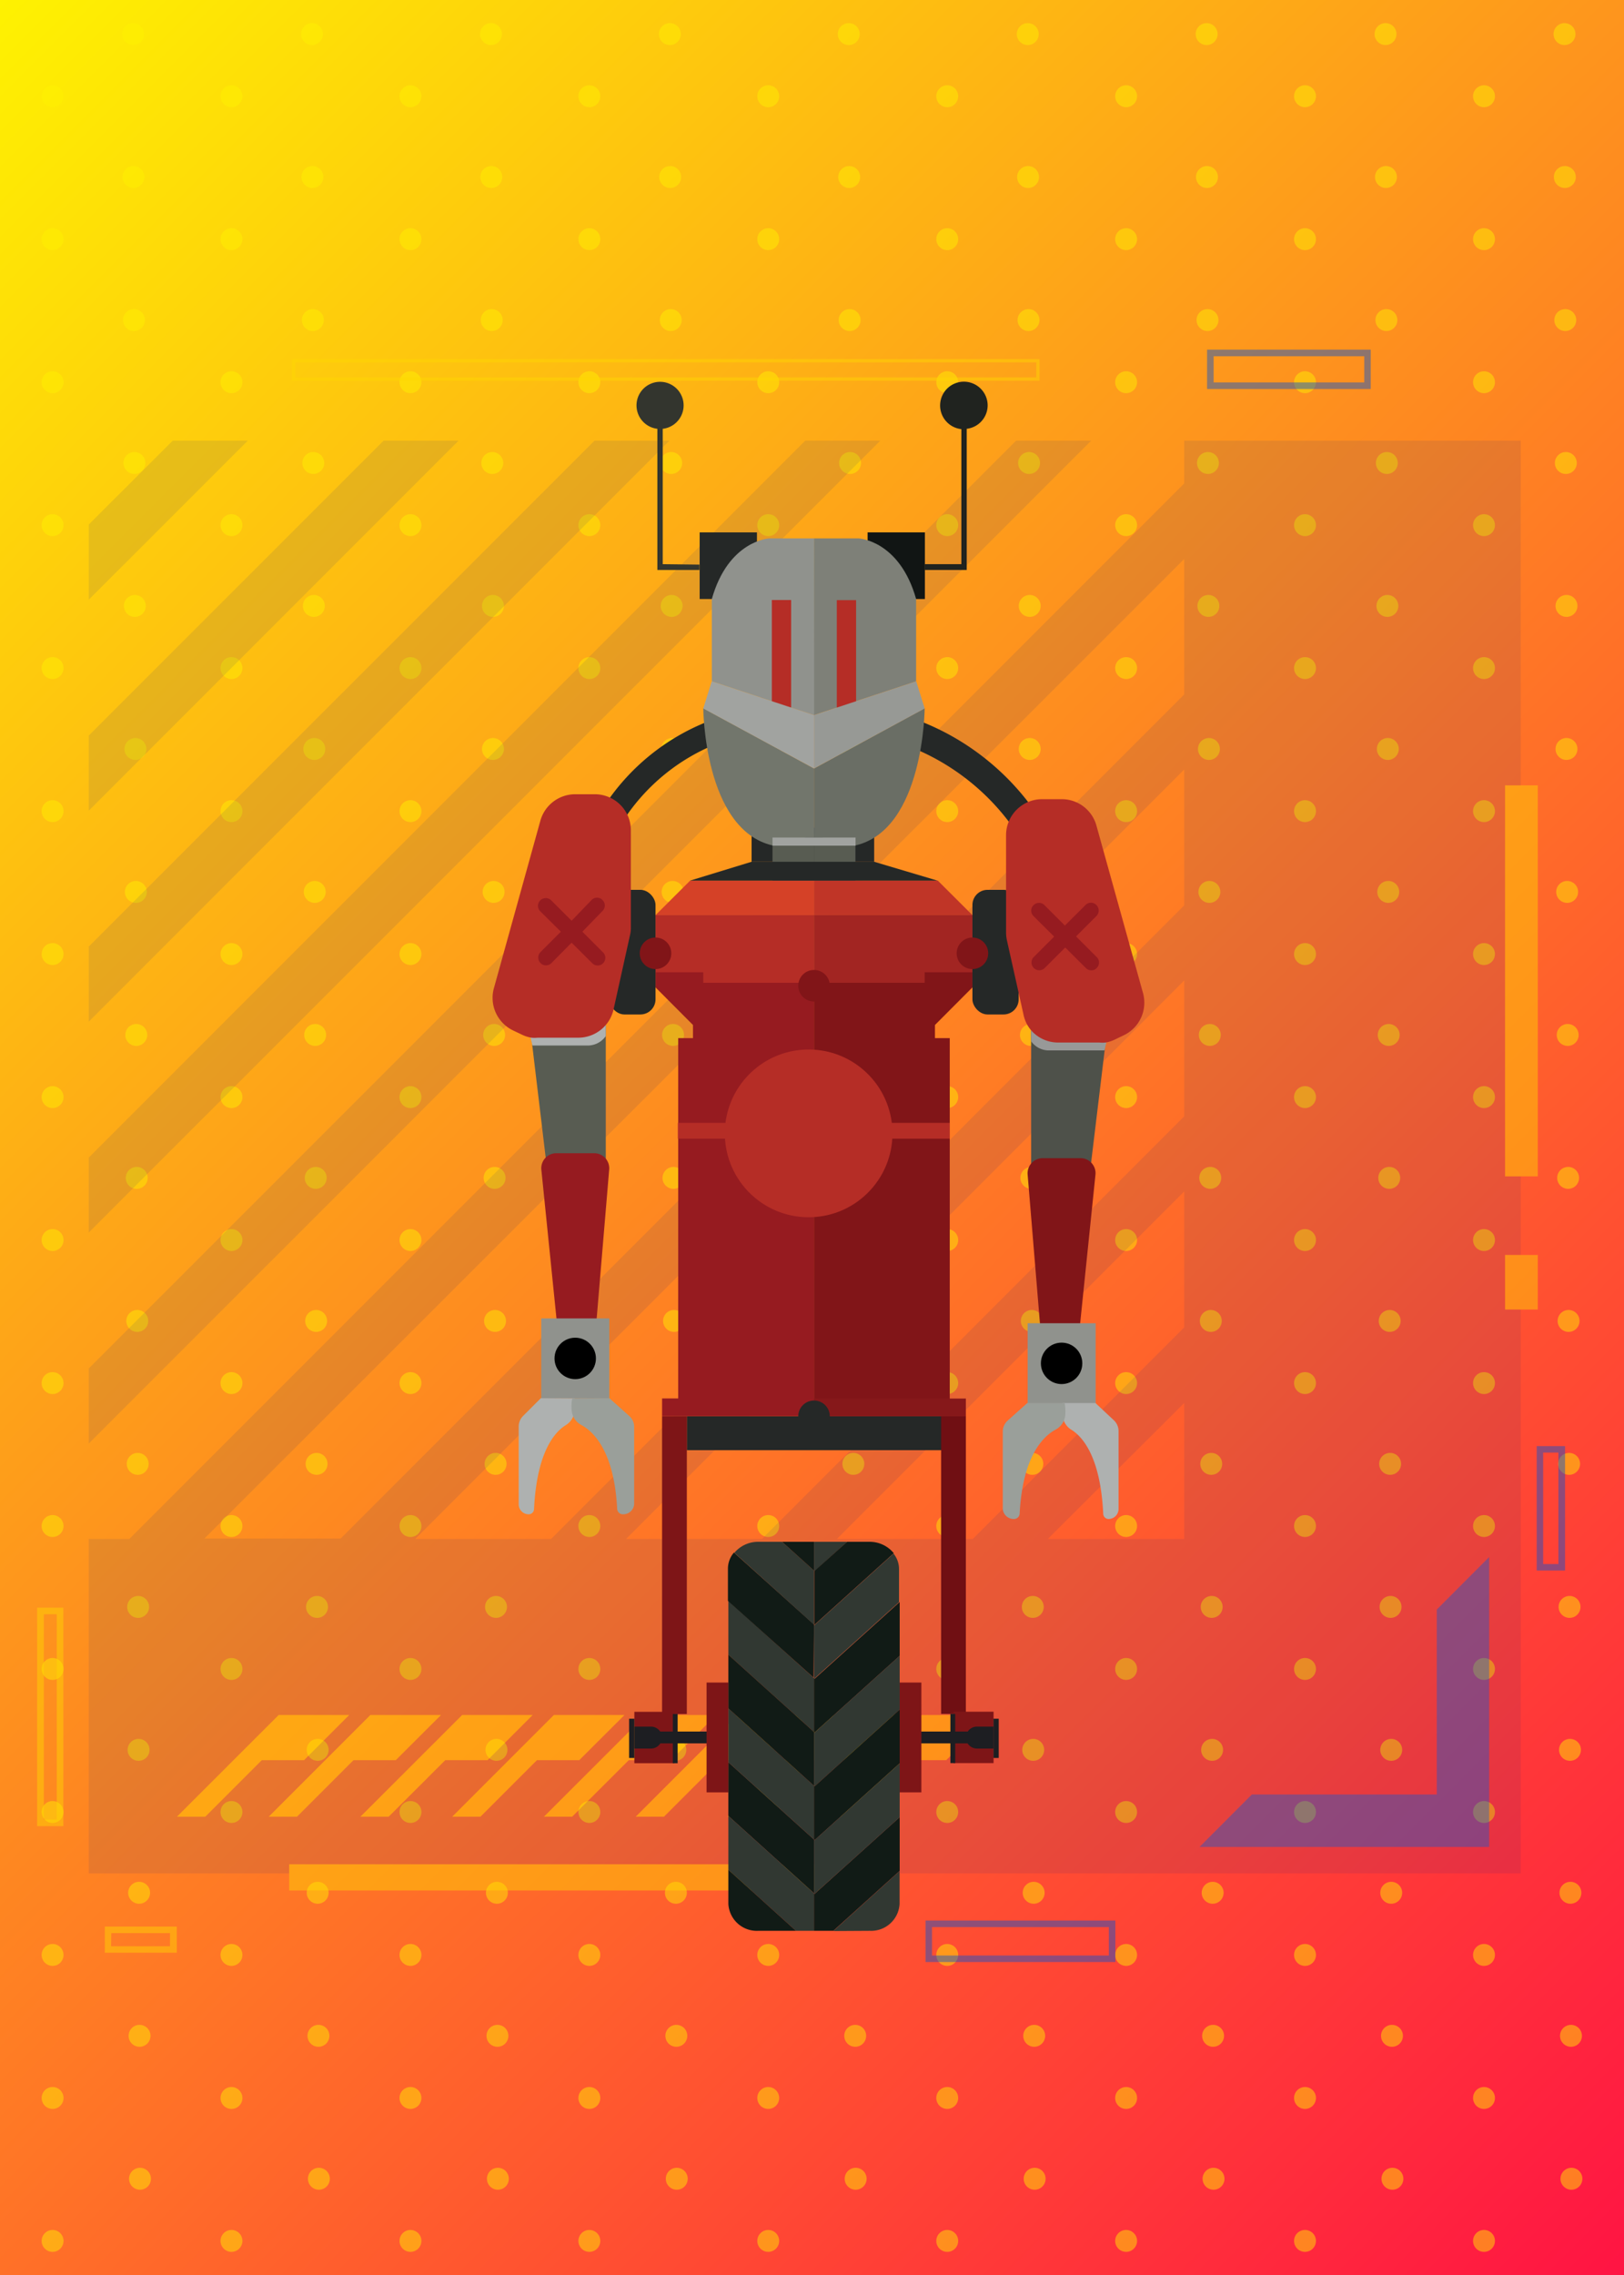 <svg xmlns="http://www.w3.org/2000/svg" xmlns:xlink="http://www.w3.org/1999/xlink" viewBox="0 0 148.25 207.55"><defs><clipPath id="clip-path"><rect width="148.25" height="207.55" style="fill:none"/></clipPath><linearGradient id="Degradado_sin_nombre_5" x1="-14.83" y1="14.83" x2="163.07" y2="192.72" gradientUnits="userSpaceOnUse"><stop offset="0" stop-color="#fef201"/><stop offset="1" stop-color="#ff1443"/></linearGradient></defs><title>Asset 170</title><g style="isolation:isolate"><g id="Layer_2" data-name="Layer 2"><g id="Layer_3" data-name="Layer 3"><g style="clip-path:url(#clip-path)"><rect width="148.25" height="207.55" style="fill:url(#Degradado_sin_nombre_5)"/><g style="opacity:0.46;mix-blend-mode:soft-light"><circle cx="4.8" cy="8.78" r="1" style="fill:#fef201"/><circle cx="4.8" cy="21.82" r="1" style="fill:#fef201"/><circle cx="4.8" cy="34.87" r="1" style="fill:#fef201"/><circle cx="4.8" cy="47.91" r="1" style="fill:#fef201"/><circle cx="4.8" cy="60.95" r="1" style="fill:#fef201"/><circle cx="4.8" cy="74" r="1" style="fill:#fef201"/><circle cx="4.8" cy="87.04" r="1" style="fill:#fef201"/><circle cx="4.8" cy="100.09" r="1" style="fill:#fef201"/><circle cx="4.8" cy="113.13" r="1" style="fill:#fef201"/><circle cx="4.8" cy="126.18" r="1" style="fill:#fef201"/><circle cx="4.8" cy="139.22" r="1" style="fill:#fef201"/><circle cx="4.8" cy="152.26" r="1" style="fill:#fef201"/><circle cx="4.8" cy="165.31" r="1" style="fill:#fef201"/><circle cx="4.8" cy="178.35" r="1" style="fill:#fef201"/><circle cx="4.8" cy="191.4" r="1" style="fill:#fef201"/><circle cx="4.8" cy="204.44" r="1" style="fill:#fef201"/><path d="M12.15,4.11a1,1,0,1,0,0-2,1,1,0,0,0-1,1A1,1,0,0,0,12.15,4.11Z" style="fill:#fef201"/><path d="M12.18,15.15a1,1,0,1,0,1,1A1,1,0,0,0,12.18,15.15Z" style="fill:#fef201"/><path d="M12.23,28.2a1,1,0,1,0,1,1A1,1,0,0,0,12.23,28.2Z" style="fill:#fef201"/><path d="M12.27,41.24a1,1,0,1,0,0,2,1,1,0,0,0,0-2Z" style="fill:#fef201"/><path d="M12.31,54.28a1,1,0,0,0-1,1,1,1,0,0,0,1,1,1,1,0,1,0,0-2Z" style="fill:#fef201"/><path d="M12.36,67.33a1,1,0,1,0,1,1A1,1,0,0,0,12.36,67.33Z" style="fill:#fef201"/><path d="M12.4,80.37a1,1,0,0,0-1,1,1,1,0,0,0,2,0A1,1,0,0,0,12.4,80.37Z" style="fill:#fef201"/><path d="M12.44,93.42a1,1,0,1,0,0,2,1,1,0,0,0,0-2Z" style="fill:#fef201"/><path d="M12.48,106.46a1,1,0,0,0,0,2,1,1,0,1,0,0-2Z" style="fill:#fef201"/><path d="M12.53,119.51a1,1,0,1,0,0,2,1,1,0,0,0,1-1A1,1,0,0,0,12.53,119.51Z" style="fill:#fef201"/><path d="M12.57,132.55a1,1,0,1,0,1,1A1,1,0,0,0,12.57,132.55Z" style="fill:#fef201"/><path d="M12.61,145.6a1,1,0,0,0-1,1,1,1,0,0,0,1,1,1,1,0,0,0,1-1A1,1,0,0,0,12.61,145.6Z" style="fill:#fef201"/><path d="M12.65,158.64a1,1,0,1,0,1,1A1,1,0,0,0,12.65,158.64Z" style="fill:#fef201"/><path d="M12.7,171.68a1,1,0,0,0-1,1,1,1,0,0,0,2,0A1,1,0,0,0,12.7,171.68Z" style="fill:#fef201"/><path d="M12.74,184.73a1,1,0,1,0,1,1A1,1,0,0,0,12.74,184.73Z" style="fill:#fef201"/><path d="M12.78,197.77a1,1,0,1,0,0,2,1,1,0,0,0,1-1A1,1,0,0,0,12.78,197.77Z" style="fill:#fef201"/><circle cx="21.13" cy="8.78" r="1" style="fill:#fef201"/><circle cx="21.13" cy="21.82" r="1" style="fill:#fef201"/><circle cx="21.13" cy="34.87" r="1" style="fill:#fef201"/><circle cx="21.13" cy="47.91" r="1" style="fill:#fef201"/><circle cx="21.13" cy="60.95" r="1" style="fill:#fef201"/><circle cx="21.13" cy="74" r="1" style="fill:#fef201"/><circle cx="21.13" cy="87.04" r="1" style="fill:#fef201"/><circle cx="21.13" cy="100.09" r="1" style="fill:#fef201"/><circle cx="21.13" cy="113.13" r="1" style="fill:#fef201"/><circle cx="21.13" cy="126.18" r="1" style="fill:#fef201"/><circle cx="21.13" cy="139.22" r="1" style="fill:#fef201"/><circle cx="21.13" cy="152.26" r="1" style="fill:#fef201"/><circle cx="21.13" cy="165.31" r="1" style="fill:#fef201"/><circle cx="21.13" cy="178.35" r="1" style="fill:#fef201"/><circle cx="21.13" cy="191.4" r="1" style="fill:#fef201"/><circle cx="21.13" cy="204.44" r="1" style="fill:#fef201"/><path d="M28.48,4.11a1,1,0,0,0,1-1,1,1,0,1,0-1,1Z" style="fill:#fef201"/><path d="M28.52,15.15a1,1,0,0,0-1,1,1,1,0,1,0,1-1Z" style="fill:#fef201"/><path d="M28.56,28.2a1,1,0,0,0-1,1,1,1,0,0,0,1,1,1,1,0,0,0,0-2Z" style="fill:#fef201"/><path d="M28.6,41.24a1,1,0,0,0,0,2,1,1,0,1,0,0-2Z" style="fill:#fef201"/><path d="M28.65,54.28a1,1,0,0,0-1,1,1,1,0,0,0,1,1,1,1,0,1,0,0-2Z" style="fill:#fef201"/><path d="M28.69,67.33a1,1,0,1,0,1,1A1,1,0,0,0,28.69,67.33Z" style="fill:#fef201"/><path d="M28.73,80.37a1,1,0,1,0,0,2,1,1,0,0,0,1-1A1,1,0,0,0,28.73,80.37Z" style="fill:#fef201"/><path d="M28.77,93.42a1,1,0,0,0,0,2,1,1,0,1,0,0-2Z" style="fill:#fef201"/><path d="M28.82,106.46a1,1,0,1,0,1,1A1,1,0,0,0,28.82,106.46Z" style="fill:#fef201"/><path d="M28.86,119.51a1,1,0,1,0,1,1A1,1,0,0,0,28.86,119.51Z" style="fill:#fef201"/><path d="M28.9,132.55a1,1,0,1,0,1,1A1,1,0,0,0,28.9,132.55Z" style="fill:#fef201"/><path d="M28.94,145.6a1,1,0,0,0,0,2,1,1,0,0,0,1-1A1,1,0,0,0,28.94,145.6Z" style="fill:#fef201"/><path d="M29,158.64a1,1,0,1,0,1,1A1,1,0,0,0,29,158.64Z" style="fill:#fef201"/><path d="M29,171.68a1,1,0,0,0-1,1,1,1,0,0,0,2,0A1,1,0,0,0,29,171.68Z" style="fill:#fef201"/><path d="M29.07,184.73a1,1,0,0,0-1,1,1,1,0,1,0,1-1Z" style="fill:#fef201"/><path d="M29.11,197.77a1,1,0,1,0,1,1A1,1,0,0,0,29.11,197.77Z" style="fill:#fef201"/><circle cx="37.47" cy="8.78" r="1" style="fill:#fef201"/><circle cx="37.47" cy="21.82" r="1" style="fill:#fef201"/><circle cx="37.47" cy="34.87" r="1" style="fill:#fef201"/><circle cx="37.47" cy="47.91" r="1" style="fill:#fef201"/><circle cx="37.47" cy="60.95" r="1" style="fill:#fef201"/><circle cx="37.47" cy="74" r="1" style="fill:#fef201"/><circle cx="37.47" cy="87.04" r="1" style="fill:#fef201"/><circle cx="37.47" cy="100.09" r="1" style="fill:#fef201"/><circle cx="37.47" cy="113.13" r="1" style="fill:#fef201"/><circle cx="37.47" cy="126.18" r="1" style="fill:#fef201"/><circle cx="37.47" cy="139.22" r="1" style="fill:#fef201"/><circle cx="37.47" cy="152.26" r="1" style="fill:#fef201"/><circle cx="37.47" cy="165.31" r="1" style="fill:#fef201"/><circle cx="37.47" cy="178.35" r="1" style="fill:#fef201"/><circle cx="37.47" cy="191.4" r="1" style="fill:#fef201"/><circle cx="37.47" cy="204.44" r="1" style="fill:#fef201"/><path d="M44.82,4.11a1,1,0,1,0-1-1A1,1,0,0,0,44.82,4.11Z" style="fill:#fef201"/><path d="M44.85,15.15a1,1,0,1,0,0,2,1,1,0,0,0,1-1A1,1,0,0,0,44.85,15.15Z" style="fill:#fef201"/><path d="M44.89,28.2a1,1,0,0,0,0,2,1,1,0,0,0,1-1A1,1,0,0,0,44.89,28.2Z" style="fill:#fef201"/><path d="M44.94,41.24a1,1,0,1,0,1,1A1,1,0,0,0,44.94,41.24Z" style="fill:#fef201"/><path d="M45,54.28a1,1,0,0,0-1,1,1,1,0,0,0,2,0A1,1,0,0,0,45,54.28Z" style="fill:#fef201"/><path d="M45,67.33a1,1,0,0,0-1,1,1,1,0,1,0,1-1Z" style="fill:#fef201"/><path d="M45.06,80.37a1,1,0,0,0-1,1,1,1,0,0,0,1,1,1,1,0,1,0,0-2Z" style="fill:#fef201"/><path d="M45.11,93.42a1,1,0,1,0,1,1A1,1,0,0,0,45.11,93.42Z" style="fill:#fef201"/><path d="M45.15,106.46a1,1,0,1,0,0,2,1,1,0,0,0,0-2Z" style="fill:#fef201"/><path d="M45.19,119.51a1,1,0,0,0-1,1,1,1,0,1,0,1-1Z" style="fill:#fef201"/><path d="M45.24,132.55a1,1,0,1,0,1,1A1,1,0,0,0,45.24,132.55Z" style="fill:#fef201"/><path d="M45.28,145.6a1,1,0,1,0,1,1A1,1,0,0,0,45.28,145.6Z" style="fill:#fef201"/><path d="M45.32,158.64a1,1,0,1,0,0,2,1,1,0,0,0,0-2Z" style="fill:#fef201"/><path d="M45.36,171.68a1,1,0,0,0-1,1,1,1,0,0,0,1,1,1,1,0,1,0,0-2Z" style="fill:#fef201"/><path d="M45.41,184.73a1,1,0,1,0,1,1A1,1,0,0,0,45.41,184.73Z" style="fill:#fef201"/><path d="M45.45,197.77a1,1,0,0,0-1,1,1,1,0,1,0,1-1Z" style="fill:#fef201"/><circle cx="53.8" cy="8.78" r="1" style="fill:#fef201"/><circle cx="53.8" cy="21.82" r="1" style="fill:#fef201"/><circle cx="53.8" cy="34.87" r="1" style="fill:#fef201"/><circle cx="53.8" cy="47.91" r="1" style="fill:#fef201"/><circle cx="53.8" cy="60.95" r="1" style="fill:#fef201"/><circle cx="53.8" cy="74" r="1" style="fill:#fef201"/><circle cx="53.8" cy="87.04" r="1" style="fill:#fef201"/><circle cx="53.8" cy="100.09" r="1" style="fill:#fef201"/><circle cx="53.8" cy="113.13" r="1" style="fill:#fef201"/><circle cx="53.8" cy="126.18" r="1" style="fill:#fef201"/><circle cx="53.8" cy="139.22" r="1" style="fill:#fef201"/><circle cx="53.8" cy="152.26" r="1" style="fill:#fef201"/><circle cx="53.8" cy="165.31" r="1" style="fill:#fef201"/><circle cx="53.8" cy="178.35" r="1" style="fill:#fef201"/><circle cx="53.8" cy="191.4" r="1" style="fill:#fef201"/><circle cx="53.8" cy="204.44" r="1" style="fill:#fef201"/><path d="M61.15,4.11a1,1,0,1,0,0-2,1,1,0,0,0-1,1A1,1,0,0,0,61.15,4.11Z" style="fill:#fef201"/><path d="M61.18,15.15a1,1,0,1,0,1,1A1,1,0,0,0,61.18,15.15Z" style="fill:#fef201"/><path d="M61.23,28.2a1,1,0,1,0,1,1A1,1,0,0,0,61.23,28.2Z" style="fill:#fef201"/><path d="M61.27,41.24a1,1,0,1,0,0,2,1,1,0,0,0,0-2Z" style="fill:#fef201"/><path d="M61.31,54.28a1,1,0,0,0-1,1,1,1,0,0,0,1,1,1,1,0,1,0,0-2Z" style="fill:#fef201"/><path d="M61.36,67.33a1,1,0,1,0,1,1A1,1,0,0,0,61.36,67.33Z" style="fill:#fef201"/><path d="M61.4,80.37a1,1,0,0,0-1,1,1,1,0,0,0,2,0A1,1,0,0,0,61.4,80.37Z" style="fill:#fef201"/><path d="M61.44,93.42a1,1,0,1,0,0,2,1,1,0,0,0,0-2Z" style="fill:#fef201"/><path d="M61.48,106.46a1,1,0,0,0,0,2,1,1,0,1,0,0-2Z" style="fill:#fef201"/><path d="M61.53,119.51a1,1,0,0,0,0,2,1,1,0,0,0,1-1A1,1,0,0,0,61.53,119.51Z" style="fill:#fef201"/><path d="M61.57,132.55a1,1,0,1,0,1,1A1,1,0,0,0,61.57,132.55Z" style="fill:#fef201"/><path d="M61.61,145.6a1,1,0,0,0-1,1,1,1,0,0,0,1,1,1,1,0,0,0,1-1A1,1,0,0,0,61.61,145.6Z" style="fill:#fef201"/><path d="M61.65,158.64a1,1,0,1,0,1,1A1,1,0,0,0,61.65,158.64Z" style="fill:#fef201"/><path d="M61.7,171.68a1,1,0,0,0-1,1,1,1,0,0,0,2,0A1,1,0,0,0,61.7,171.68Z" style="fill:#fef201"/><path d="M61.74,184.73a1,1,0,1,0,1,1A1,1,0,0,0,61.74,184.73Z" style="fill:#fef201"/><path d="M61.78,197.77a1,1,0,1,0,0,2,1,1,0,0,0,1-1A1,1,0,0,0,61.78,197.77Z" style="fill:#fef201"/><circle cx="70.13" cy="8.78" r="1" style="fill:#fef201"/><circle cx="70.13" cy="21.82" r="1" style="fill:#fef201"/><circle cx="70.13" cy="34.87" r="1" style="fill:#fef201"/><circle cx="70.13" cy="47.91" r="1" style="fill:#fef201"/><circle cx="70.13" cy="60.95" r="1" style="fill:#fef201"/><circle cx="70.13" cy="74" r="1" style="fill:#fef201"/><circle cx="70.13" cy="87.04" r="1" style="fill:#fef201"/><circle cx="70.13" cy="100.09" r="1" style="fill:#fef201"/><circle cx="70.13" cy="113.13" r="1" style="fill:#fef201"/><circle cx="70.13" cy="126.18" r="1" style="fill:#fef201"/><circle cx="70.13" cy="139.22" r="1" style="fill:#fef201"/><circle cx="70.13" cy="152.26" r="1" style="fill:#fef201"/><circle cx="70.13" cy="165.31" r="1" style="fill:#fef201"/><circle cx="70.13" cy="178.35" r="1" style="fill:#fef201"/><circle cx="70.13" cy="191.4" r="1" style="fill:#fef201"/><circle cx="70.13" cy="204.44" r="1" style="fill:#fef201"/><path d="M77.48,4.11a1,1,0,0,0,1-1,1,1,0,1,0-1,1Z" style="fill:#fef201"/><path d="M77.52,15.15a1,1,0,0,0-1,1,1,1,0,1,0,1-1Z" style="fill:#fef201"/><path d="M77.56,28.2a1,1,0,0,0-1,1,1,1,0,0,0,1,1,1,1,0,0,0,0-2Z" style="fill:#fef201"/><path d="M77.6,41.24a1,1,0,0,0,0,2,1,1,0,1,0,0-2Z" style="fill:#fef201"/><path d="M77.65,54.28a1,1,0,0,0-1,1,1,1,0,0,0,1,1,1,1,0,0,0,0-2Z" style="fill:#fef201"/><path d="M77.69,67.33a1,1,0,1,0,1,1A1,1,0,0,0,77.69,67.33Z" style="fill:#fef201"/><path d="M77.73,80.37a1,1,0,1,0,0,2,1,1,0,0,0,1-1A1,1,0,0,0,77.73,80.37Z" style="fill:#fef201"/><path d="M77.77,93.42a1,1,0,0,0,0,2,1,1,0,1,0,0-2Z" style="fill:#fef201"/><path d="M77.82,106.46a1,1,0,1,0,1,1A1,1,0,0,0,77.82,106.46Z" style="fill:#fef201"/><path d="M77.86,119.51a1,1,0,1,0,1,1A1,1,0,0,0,77.86,119.51Z" style="fill:#fef201"/><path d="M77.9,132.55a1,1,0,1,0,1,1A1,1,0,0,0,77.9,132.55Z" style="fill:#fef201"/><path d="M77.94,145.6a1,1,0,0,0,0,2,1,1,0,0,0,1-1A1,1,0,0,0,77.94,145.6Z" style="fill:#fef201"/><path d="M78,158.64a1,1,0,1,0,1,1A1,1,0,0,0,78,158.64Z" style="fill:#fef201"/><path d="M78,171.68a1,1,0,0,0-1,1,1,1,0,0,0,2,0A1,1,0,0,0,78,171.68Z" style="fill:#fef201"/><path d="M78.07,184.73a1,1,0,0,0-1,1,1,1,0,1,0,1-1Z" style="fill:#fef201"/><path d="M78.11,197.77a1,1,0,1,0,1,1A1,1,0,0,0,78.11,197.77Z" style="fill:#fef201"/><circle cx="86.47" cy="8.78" r="1" style="fill:#fef201"/><circle cx="86.47" cy="21.82" r="1" style="fill:#fef201"/><circle cx="86.47" cy="34.87" r="1" style="fill:#fef201"/><circle cx="86.47" cy="47.91" r="1" style="fill:#fef201"/><circle cx="86.47" cy="60.95" r="1" style="fill:#fef201"/><circle cx="86.47" cy="74" r="1" style="fill:#fef201"/><circle cx="86.47" cy="87.04" r="1" style="fill:#fef201"/><circle cx="86.47" cy="100.09" r="1" style="fill:#fef201"/><circle cx="86.47" cy="113.13" r="1" style="fill:#fef201"/><circle cx="86.47" cy="126.18" r="1" style="fill:#fef201"/><circle cx="86.47" cy="139.22" r="1" style="fill:#fef201"/><circle cx="86.47" cy="152.26" r="1" style="fill:#fef201"/><circle cx="86.47" cy="165.31" r="1" style="fill:#fef201"/><circle cx="86.47" cy="178.35" r="1" style="fill:#fef201"/><circle cx="86.47" cy="191.4" r="1" style="fill:#fef201"/><circle cx="86.47" cy="204.44" r="1" style="fill:#fef201"/><path d="M93.82,4.11a1,1,0,1,0-1-1A1,1,0,0,0,93.82,4.11Z" style="fill:#fef201"/><path d="M93.85,15.15a1,1,0,1,0,0,2,1,1,0,0,0,1-1A1,1,0,0,0,93.85,15.15Z" style="fill:#fef201"/><path d="M93.89,28.2a1,1,0,0,0,0,2,1,1,0,0,0,1-1A1,1,0,0,0,93.89,28.2Z" style="fill:#fef201"/><path d="M93.94,41.24a1,1,0,1,0,1,1A1,1,0,0,0,93.94,41.24Z" style="fill:#fef201"/><path d="M94,54.28a1,1,0,0,0-1,1,1,1,0,0,0,2,0A1,1,0,0,0,94,54.28Z" style="fill:#fef201"/><path d="M94,67.33a1,1,0,0,0-1,1,1,1,0,1,0,1-1Z" style="fill:#fef201"/><path d="M94.06,80.37a1,1,0,0,0-1,1,1,1,0,0,0,1,1,1,1,0,1,0,0-2Z" style="fill:#fef201"/><path d="M94.11,93.42a1,1,0,1,0,1,1A1,1,0,0,0,94.11,93.42Z" style="fill:#fef201"/><path d="M94.15,106.46a1,1,0,1,0,0,2,1,1,0,0,0,0-2Z" style="fill:#fef201"/><path d="M94.19,119.51a1,1,0,0,0-1,1,1,1,0,1,0,1-1Z" style="fill:#fef201"/><path d="M94.24,132.55a1,1,0,1,0,1,1A1,1,0,0,0,94.24,132.55Z" style="fill:#fef201"/><path d="M94.28,145.6a1,1,0,1,0,1,1A1,1,0,0,0,94.28,145.6Z" style="fill:#fef201"/><path d="M94.32,158.64a1,1,0,1,0,0,2,1,1,0,0,0,0-2Z" style="fill:#fef201"/><path d="M94.36,171.68a1,1,0,0,0-1,1,1,1,0,0,0,1,1,1,1,0,1,0,0-2Z" style="fill:#fef201"/><path d="M94.41,184.73a1,1,0,1,0,1,1A1,1,0,0,0,94.41,184.73Z" style="fill:#fef201"/><path d="M94.45,197.77a1,1,0,0,0-1,1,1,1,0,1,0,1-1Z" style="fill:#fef201"/><circle cx="102.8" cy="8.78" r="1" style="fill:#fef201"/><circle cx="102.8" cy="21.82" r="1" style="fill:#fef201"/><circle cx="102.8" cy="34.87" r="1" style="fill:#fef201"/><circle cx="102.8" cy="47.91" r="1" style="fill:#fef201"/><circle cx="102.8" cy="60.95" r="1" style="fill:#fef201"/><circle cx="102.8" cy="74" r="1" style="fill:#fef201"/><circle cx="102.8" cy="87.04" r="1" style="fill:#fef201"/><circle cx="102.8" cy="100.09" r="1" style="fill:#fef201"/><circle cx="102.8" cy="113.13" r="1" style="fill:#fef201"/><circle cx="102.8" cy="126.18" r="1" style="fill:#fef201"/><circle cx="102.8" cy="139.22" r="1" style="fill:#fef201"/><circle cx="102.8" cy="152.26" r="1" style="fill:#fef201"/><circle cx="102.8" cy="165.31" r="1" style="fill:#fef201"/><circle cx="102.8" cy="178.35" r="1" style="fill:#fef201"/><circle cx="102.8" cy="191.4" r="1" style="fill:#fef201"/><circle cx="102.8" cy="204.44" r="1" style="fill:#fef201"/><path d="M110.15,4.11a1,1,0,1,0,0-2,1,1,0,0,0-1,1A1,1,0,0,0,110.15,4.11Z" style="fill:#fef201"/><path d="M110.18,15.15a1,1,0,1,0,1,1A1,1,0,0,0,110.18,15.15Z" style="fill:#fef201"/><path d="M110.23,28.2a1,1,0,1,0,1,1A1,1,0,0,0,110.23,28.2Z" style="fill:#fef201"/><path d="M110.27,41.24a1,1,0,1,0,0,2,1,1,0,0,0,0-2Z" style="fill:#fef201"/><path d="M110.31,54.28a1,1,0,0,0-1,1,1,1,0,0,0,1,1,1,1,0,1,0,0-2Z" style="fill:#fef201"/><path d="M110.36,67.33a1,1,0,1,0,1,1A1,1,0,0,0,110.36,67.33Z" style="fill:#fef201"/><path d="M110.4,80.37a1,1,0,0,0-1,1,1,1,0,0,0,2,0A1,1,0,0,0,110.4,80.37Z" style="fill:#fef201"/><path d="M110.44,93.42a1,1,0,1,0,0,2,1,1,0,0,0,0-2Z" style="fill:#fef201"/><path d="M110.48,106.46a1,1,0,0,0,0,2,1,1,0,1,0,0-2Z" style="fill:#fef201"/><path d="M110.53,119.51a1,1,0,0,0,0,2,1,1,0,0,0,1-1A1,1,0,0,0,110.53,119.51Z" style="fill:#fef201"/><path d="M110.57,132.55a1,1,0,1,0,1,1A1,1,0,0,0,110.57,132.55Z" style="fill:#fef201"/><path d="M110.61,145.6a1,1,0,0,0-1,1,1,1,0,0,0,1,1,1,1,0,0,0,1-1A1,1,0,0,0,110.61,145.6Z" style="fill:#fef201"/><path d="M110.65,158.64a1,1,0,1,0,1,1A1,1,0,0,0,110.65,158.64Z" style="fill:#fef201"/><path d="M110.7,171.68a1,1,0,0,0-1,1,1,1,0,0,0,2,0A1,1,0,0,0,110.7,171.68Z" style="fill:#fef201"/><path d="M110.74,184.73a1,1,0,1,0,1,1A1,1,0,0,0,110.74,184.73Z" style="fill:#fef201"/><path d="M110.78,197.77a1,1,0,1,0,0,2,1,1,0,0,0,1-1A1,1,0,0,0,110.78,197.77Z" style="fill:#fef201"/><circle cx="119.13" cy="8.78" r="1" style="fill:#fef201"/><circle cx="119.13" cy="21.82" r="1" style="fill:#fef201"/><circle cx="119.13" cy="34.87" r="1" style="fill:#fef201"/><circle cx="119.13" cy="47.91" r="1" style="fill:#fef201"/><circle cx="119.13" cy="60.95" r="1" style="fill:#fef201"/><circle cx="119.13" cy="74" r="1" style="fill:#fef201"/><circle cx="119.13" cy="87.04" r="1" style="fill:#fef201"/><circle cx="119.13" cy="100.09" r="1" style="fill:#fef201"/><circle cx="119.13" cy="113.13" r="1" style="fill:#fef201"/><circle cx="119.13" cy="126.18" r="1" style="fill:#fef201"/><circle cx="119.13" cy="139.22" r="1" style="fill:#fef201"/><circle cx="119.13" cy="152.26" r="1" style="fill:#fef201"/><circle cx="119.13" cy="165.31" r="1" style="fill:#fef201"/><circle cx="119.13" cy="178.35" r="1" style="fill:#fef201"/><circle cx="119.13" cy="191.4" r="1" style="fill:#fef201"/><circle cx="119.13" cy="204.44" r="1" style="fill:#fef201"/><path d="M126.48,4.11a1,1,0,0,0,1-1,1,1,0,1,0-1,1Z" style="fill:#fef201"/><path d="M126.52,15.15a1,1,0,0,0-1,1,1,1,0,1,0,1-1Z" style="fill:#fef201"/><path d="M126.56,28.2a1,1,0,0,0-1,1,1,1,0,0,0,1,1,1,1,0,0,0,0-2Z" style="fill:#fef201"/><path d="M126.6,41.24a1,1,0,0,0,0,2,1,1,0,1,0,0-2Z" style="fill:#fef201"/><path d="M126.65,54.28a1,1,0,0,0-1,1,1,1,0,0,0,1,1,1,1,0,0,0,0-2Z" style="fill:#fef201"/><path d="M126.69,67.33a1,1,0,1,0,1,1A1,1,0,0,0,126.69,67.33Z" style="fill:#fef201"/><path d="M126.73,80.37a1,1,0,1,0,0,2,1,1,0,0,0,1-1A1,1,0,0,0,126.73,80.37Z" style="fill:#fef201"/><path d="M126.77,93.42a1,1,0,0,0,0,2,1,1,0,1,0,0-2Z" style="fill:#fef201"/><path d="M126.82,106.46a1,1,0,1,0,1,1A1,1,0,0,0,126.82,106.46Z" style="fill:#fef201"/><path d="M126.86,119.51a1,1,0,1,0,1,1A1,1,0,0,0,126.86,119.51Z" style="fill:#fef201"/><path d="M126.9,132.55a1,1,0,1,0,1,1A1,1,0,0,0,126.9,132.55Z" style="fill:#fef201"/><path d="M126.94,145.6a1,1,0,0,0,0,2,1,1,0,0,0,1-1A1,1,0,0,0,126.94,145.6Z" style="fill:#fef201"/><path d="M127,158.64a1,1,0,1,0,1,1A1,1,0,0,0,127,158.64Z" style="fill:#fef201"/><path d="M127,171.68a1,1,0,0,0-1,1,1,1,0,0,0,2,0A1,1,0,0,0,127,171.68Z" style="fill:#fef201"/><path d="M127.07,184.73a1,1,0,0,0-1,1,1,1,0,1,0,1-1Z" style="fill:#fef201"/><path d="M127.11,197.77a1,1,0,1,0,1,1A1,1,0,0,0,127.11,197.77Z" style="fill:#fef201"/><circle cx="135.47" cy="8.78" r="1" style="fill:#fef201"/><circle cx="135.47" cy="21.82" r="1" style="fill:#fef201"/><circle cx="135.47" cy="34.87" r="1" style="fill:#fef201"/><circle cx="135.47" cy="47.91" r="1" style="fill:#fef201"/><circle cx="135.47" cy="60.95" r="1" style="fill:#fef201"/><circle cx="135.47" cy="74" r="1" style="fill:#fef201"/><circle cx="135.47" cy="87.04" r="1" style="fill:#fef201"/><circle cx="135.47" cy="100.09" r="1" style="fill:#fef201"/><circle cx="135.47" cy="113.13" r="1" style="fill:#fef201"/><circle cx="135.47" cy="126.18" r="1" style="fill:#fef201"/><circle cx="135.47" cy="139.22" r="1" style="fill:#fef201"/><circle cx="135.47" cy="152.26" r="1" style="fill:#fef201"/><circle cx="135.47" cy="165.31" r="1" style="fill:#fef201"/><circle cx="135.47" cy="178.35" r="1" style="fill:#fef201"/><circle cx="135.47" cy="191.4" r="1" style="fill:#fef201"/><circle cx="135.47" cy="204.44" r="1" style="fill:#fef201"/><path d="M142.82,4.11a1,1,0,1,0-1-1A1,1,0,0,0,142.82,4.11Z" style="fill:#fef201"/><path d="M142.85,15.15a1,1,0,1,0,0,2,1,1,0,0,0,1-1A1,1,0,0,0,142.85,15.15Z" style="fill:#fef201"/><path d="M142.89,28.2a1,1,0,0,0,0,2,1,1,0,0,0,1-1A1,1,0,0,0,142.89,28.2Z" style="fill:#fef201"/><path d="M142.94,41.24a1,1,0,1,0,1,1A1,1,0,0,0,142.94,41.24Z" style="fill:#fef201"/><path d="M143,54.28a1,1,0,0,0-1,1,1,1,0,0,0,2,0A1,1,0,0,0,143,54.28Z" style="fill:#fef201"/><path d="M143,67.33a1,1,0,0,0-1,1,1,1,0,1,0,1-1Z" style="fill:#fef201"/><path d="M143.06,80.37a1,1,0,0,0-1,1,1,1,0,0,0,1,1,1,1,0,1,0,0-2Z" style="fill:#fef201"/><path d="M143.11,93.42a1,1,0,1,0,1,1A1,1,0,0,0,143.11,93.42Z" style="fill:#fef201"/><path d="M143.15,106.46a1,1,0,1,0,0,2,1,1,0,0,0,0-2Z" style="fill:#fef201"/><path d="M143.19,119.51a1,1,0,0,0-1,1,1,1,0,1,0,1-1Z" style="fill:#fef201"/><path d="M143.24,132.55a1,1,0,1,0,1,1A1,1,0,0,0,143.24,132.55Z" style="fill:#fef201"/><path d="M143.28,145.6a1,1,0,1,0,1,1A1,1,0,0,0,143.28,145.6Z" style="fill:#fef201"/><path d="M143.32,158.64a1,1,0,1,0,0,2,1,1,0,0,0,0-2Z" style="fill:#fef201"/><path d="M143.36,171.68a1,1,0,0,0-1,1,1,1,0,0,0,1,1,1,1,0,1,0,0-2Z" style="fill:#fef201"/><path d="M143.41,184.73a1,1,0,1,0,1,1A1,1,0,0,0,143.41,184.73Z" style="fill:#fef201"/><path d="M143.45,197.77a1,1,0,0,0-1,1,1,1,0,1,0,1-1Z" style="fill:#fef201"/></g></g><g style="opacity:0.45"><polygon points="80.36 40.2 73.51 40.2 8.1 105.61 8.1 112.45 80.36 40.2" style="fill:#00158e;opacity:0.2"/><polygon points="99.61 40.2 92.76 40.2 8.1 124.85 8.1 131.7 99.61 40.2" style="fill:#00158e;opacity:0.2"/><polygon points="61.11 40.2 54.27 40.2 8.1 86.36 8.1 93.21 61.11 40.2" style="fill:#00158e;opacity:0.2"/><polygon points="41.86 40.2 35.02 40.2 8.1 67.11 8.1 73.96 41.86 40.2" style="fill:#00158e;opacity:0.2"/><polygon points="22.62 40.2 15.77 40.2 8.1 47.86 8.1 54.71 22.62 40.2" style="fill:#00158e;opacity:0.2"/><path d="M108.1,40.2v3.91L11.81,140.4H8.1v30.51H138.82V40.2Zm0,100.2H95.65L108.1,128Zm0-19.3L88.8,140.4H76.4l31.7-31.7Zm0-19.25L69.56,140.4H57.15L108.1,89.45Zm0-19.25L50.31,140.4H37.91L108.1,70.2Zm0-19.24-77,77H18.66L108.1,51Z" style="fill:#00158e;opacity:0.2"/><polygon points="135.94 168.5 135.94 142.05 131.16 146.84 131.16 163.71 114.28 163.71 109.5 168.5 135.94 168.5" style="fill:#0751cf"/><rect x="137.39" y="71.65" width="2.99" height="35.67" style="fill:gold"/><rect x="137.39" y="114.49" width="2.99" height="4.98" style="fill:gold"/><rect x="26.4" y="170.08" width="48.42" height="2.39" style="fill:gold"/><polygon points="23.9 160.58 27.76 160.58 31.88 156.46 25.44 156.46 16.15 165.74 18.74 165.74 23.9 160.58" style="fill:gold"/><polygon points="32.27 160.58 36.13 160.58 40.26 156.46 33.81 156.46 24.53 165.74 27.11 165.74 32.27 160.58" style="fill:gold"/><polygon points="40.65 160.58 44.51 160.58 48.63 156.46 42.19 156.46 32.9 165.74 35.48 165.74 40.65 160.58" style="fill:gold"/><polygon points="49.02 160.58 52.88 160.58 57.01 156.46 50.56 156.46 41.28 165.74 43.86 165.74 49.02 160.58" style="fill:gold"/><polygon points="57.4 160.58 61.26 160.58 65.38 156.46 58.94 156.46 49.65 165.74 52.23 165.74 57.4 160.58" style="fill:gold"/><polygon points="65.77 160.58 69.63 160.58 73.75 156.46 67.31 156.46 58.03 165.74 60.61 165.74 65.77 160.58" style="fill:gold"/><polygon points="74.15 160.58 78.01 160.58 82.13 156.46 75.69 156.46 66.4 165.74 68.98 165.74 74.15 160.58" style="fill:gold"/><polygon points="82.52 160.58 86.38 160.58 90.5 156.46 84.06 156.46 74.77 165.74 77.36 165.74 82.52 160.58" style="fill:gold"/><path d="M125.13,35.49H110.19V31.9h14.94Zm-14.34-.6h13.75V32.5H110.79Z" style="fill:#0751cf"/><path d="M142.87,143.28h-2.59V131.93h2.59Zm-2-.59h1.39V132.52h-1.39Z" style="fill:#0751cf"/><path d="M101.82,179H84.49v-3.79h17.33Zm-16.74-.6h16.14v-2.59H85.08Z" style="fill:#0751cf"/><path d="M16.14,178.15H9.57v-2.39h6.57Zm-6-.59h5.38v-1.2H10.16Z" style="fill:gold"/><path d="M5.78,166.6H3.39V146.67H5.78ZM4,166H5.18V147.27H4Z" style="fill:gold"/><polygon points="94.75 34.58 94.75 34.43 26.95 34.43 26.95 33.06 94.6 33.06 94.6 34.58 94.75 34.58 94.75 34.43 94.75 34.58 94.9 34.58 94.9 32.76 26.65 32.76 26.65 34.73 94.9 34.73 94.9 34.58 94.75 34.58" style="fill:gold"/></g><rect x="62.7" y="129.21" width="24" height="3.09" style="fill:#252827"/><rect x="79.2" y="48.57" width="5.23" height="6.08" style="fill:#111514"/><rect x="63.87" y="48.57" width="5.23" height="6.08" style="fill:#252827"/><path d="M74.31,49.12H78.4s3.72.18,5.23,5.53v7.51l-9.33,3.08Z" style="fill:#7e8078"/><path d="M74.31,49.12h-4.1s-3.72.18-5.23,5.53v7.51l9.34,3.08Z" style="fill:#90928d"/><rect x="68.61" y="75.52" width="11.19" height="3.1" style="fill:#252827"/><polygon points="78.09 77.15 78.09 80.34 74.31 80.34 74.31 76 77.91 76 78.09 77.15" style="fill:#585c52"/><path d="M84,65.79a23.07,23.07,0,0,1,11,9L92.83,76a21,21,0,0,0-9.76-7.87Z" style="fill:#252827"/><path d="M84.41,64.62v0s-.06,11.06-6.32,12.51H75.81l-.72-.72h-.78V70.11Z" style="fill:#6a6e65"/><rect x="76.4" y="54.74" width="1.76" height="9.88" transform="translate(154.55 119.37) rotate(180)" style="fill:#b52d26"/><polygon points="88.77 88.7 88.77 90.08 85.35 93.51 85.35 94.71 86.7 94.71 86.7 128.4 74.31 128.4 74.31 89.66 76.89 87.07 88.77 87.07 88.77 88.7" style="fill:#811518"/><polygon points="74.31 80.34 85.61 80.34 88.77 83.49 74.31 83.49 74.31 80.34" style="fill:#c03527"/><polygon points="88.77 83.49 88.77 88.7 84.41 88.7 84.41 89.66 74.31 89.66 74.31 83.49 88.77 83.49" style="fill:#a22522"/><rect x="74.31" y="127.58" width="13.86" height="1.62" transform="translate(162.48 256.79) rotate(180)" style="fill:#86181a"/><rect x="85.91" y="129.21" width="2.26" height="27.16" transform="translate(174.08 285.57) rotate(180)" style="fill:#700f13"/><rect x="87.04" y="156.17" width="3.65" height="4.69" transform="translate(177.74 317.02) rotate(180)" style="fill:#7e1517"/><rect x="82.85" y="157.97" width="6.02" height="1.08" transform="translate(171.72 317.02) rotate(180)" style="fill:#1d1e22"/><rect x="82.12" y="153.5" width="1.99" height="10.02" transform="translate(166.23 317.02) rotate(180)" style="fill:#7e1517"/><path d="M89.18,157.52H90.7v2H89.18a1,1,0,0,1,0-2Z" style="fill:#1d1e22"/><rect x="90.7" y="156.8" width="0.48" height="3.58" transform="translate(181.87 317.18) rotate(180)" style="fill:#1d1e22"/><rect x="86.75" y="156.37" width="0.44" height="4.49" transform="translate(173.95 317.22) rotate(180)" style="fill:#1d1e22"/><polygon points="70.52 77.15 70.52 80.34 74.31 80.34 74.31 76 70.7 76 70.52 77.15" style="fill:#585c52"/><path d="M64.7,65.79a20.13,20.13,0,0,0-9.6,7.83L57,74.7a18.22,18.22,0,0,1,8.52-6.88Z" style="fill:#252827"/><path d="M64.2,64.62v0s.06,11.06,6.32,12.51H72.8l.72-.72h.79V70.11Z" style="fill:#72766c"/><rect x="70.46" y="54.74" width="1.76" height="9.88" style="fill:#b52d26"/><polygon points="59.84 88.7 59.84 90.08 63.26 93.51 63.26 94.71 61.91 94.71 61.91 128.4 74.31 128.4 74.31 89.66 71.72 87.07 59.84 87.07 59.84 88.7" style="fill:#961b20"/><polygon points="74.31 80.34 63 80.34 59.84 83.49 74.31 83.49 74.31 80.34" style="fill:#d54127"/><polygon points="59.84 83.49 59.84 88.7 64.2 88.7 64.2 89.66 74.31 89.66 74.31 83.49 59.84 83.49" style="fill:#b52d26"/><rect x="60.44" y="127.58" width="13.86" height="1.62" style="fill:#961b20"/><rect x="60.44" y="129.21" width="2.26" height="27.16" style="fill:#7e1517"/><rect x="57.91" y="156.17" width="3.65" height="4.69" style="fill:#7e1517"/><rect x="59.74" y="157.97" width="6.02" height="1.08" style="fill:#1d1e22"/><rect x="64.5" y="153.5" width="1.98" height="10.02" style="fill:#7e1517"/><path d="M59.43,157.52H57.91v2h1.52a1,1,0,1,0,0-2Z" style="fill:#1d1e22"/><rect x="57.43" y="156.8" width="0.48" height="3.58" style="fill:#1d1e22"/><rect x="61.42" y="156.37" width="0.44" height="4.49" style="fill:#1d1e22"/><polygon points="74.31 153.1 66.49 146.05 66.49 150.96 74.31 158.01 74.31 153.1" style="fill:#313832"/><path d="M74.31,148.2,67,141.64a2.26,2.26,0,0,0-.55,1.48v2.93l7.82,7Z" style="fill:#111b16"/><polygon points="74.31 167.82 66.49 160.77 66.49 165.67 74.31 172.73 74.31 167.82" style="fill:#111b16"/><polygon points="74.31 162.92 66.49 155.86 66.49 160.77 74.31 167.82 74.31 162.92" style="fill:#313832"/><polygon points="74.31 158.01 66.49 150.96 66.49 155.86 74.31 162.92 74.31 158.01" style="fill:#111b16"/><polygon points="74.31 172.73 66.49 165.67 66.49 170.58 72.66 176.15 74.31 176.15 74.31 172.73" style="fill:#313832"/><path d="M66.49,173.7a2.6,2.6,0,0,0,2.72,2.45h3.45l-6.17-5.57Z" style="fill:#111b16"/><path d="M74.31,143.29l-2.92-2.63H69.21a2.83,2.83,0,0,0-2.17,1l7.27,6.56Z" style="fill:#313832"/><polygon points="74.31 140.66 71.39 140.66 74.31 143.29 74.31 140.66" style="fill:#111b16"/><path d="M79.4,176.15a2.6,2.6,0,0,0,2.72-2.45v-3l-6.05,5.47Z" style="fill:#313832"/><polygon points="74.36 143.34 77.33 140.66 74.31 140.66 74.31 143.29 74.36 143.34" style="fill:#313832"/><path d="M79.4,140.66H77.33l-3,2.68,0-.05v4.91l0,.05,7.26-6.55A2.84,2.84,0,0,0,79.4,140.66Z" style="fill:#111b16"/><polygon points="74.31 153.1 74.31 158.01 74.36 158.06 82.13 151.06 82.13 146.15 74.36 153.16 74.31 153.1" style="fill:#111b16"/><path d="M74.31,148.2v4.9l0,.06,7.76-7v-3a2.25,2.25,0,0,0-.5-1.42l-7.26,6.55Z" style="fill:#313832"/><polygon points="74.31 158.01 74.31 162.92 74.36 162.97 82.13 155.96 82.13 151.06 74.36 158.06 74.31 158.01" style="fill:#313832"/><polygon points="74.31 172.73 74.31 176.15 76.07 176.15 82.13 170.68 82.13 165.78 74.36 172.78 74.31 172.73" style="fill:#111b16"/><polygon points="74.31 162.92 74.31 167.82 74.36 167.88 82.13 160.87 82.13 155.96 74.36 162.97 74.31 162.92" style="fill:#111b16"/><polygon points="74.31 167.82 74.31 172.73 74.36 172.78 82.13 165.78 82.13 160.87 74.36 167.88 74.31 167.82" style="fill:#313832"/><circle cx="74.15" cy="103.16" r="7.67" transform="matrix(0.68, -0.73, 0.73, 0.68, -51.91, 87.38)" style="fill:#b52d26"/><rect x="61.88" y="102.44" width="24.82" height="1.44" style="fill:#b52d26"/><polygon points="79.8 78.62 68.61 78.62 62.99 80.34 85.58 80.34 79.8 78.62" style="fill:#252827"/><polygon points="74.31 65.24 83.64 62.16 84.41 64.63 74.31 70.11 74.31 65.24" style="fill:#979995"/><polygon points="74.31 65.24 64.97 62.16 64.2 64.63 74.31 70.11 74.31 65.24" style="fill:#a1a3a0"/><rect x="55.62" y="81.18" width="4.22" height="11.37" rx="1.38" style="fill:#252827"/><rect x="88.77" y="81.18" width="4.22" height="11.37" rx="1.38" style="fill:#252827"/><path d="M52.77,94.71H49.08a2.75,2.75,0,0,1-.57,0h0l1.37,11.45H55.3V93.53A3.28,3.28,0,0,1,52.77,94.71Z" style="fill:#585c52"/><path d="M50.79,105.21h3.45a1.37,1.37,0,0,1,1.37,1.5L54.4,121.09H50.88l-1.46-14.36A1.37,1.37,0,0,1,50.79,105.21Z" style="fill:#961b20"/><rect x="49.41" y="120.28" width="6.21" height="7.31" style="fill:#90928d"/><path d="M48.6,95.38h5.16a2,2,0,0,0,1.54-.86V93.05H48.08Z" style="fill:#aeb1b0"/><path d="M54.29,72.46H52.51a3.3,3.3,0,0,0-3.18,2.41L45.09,90.14A3.3,3.3,0,0,0,46.82,94l.82.39a3.05,3.05,0,0,0,.87.28,2.75,2.75,0,0,0,.57,0h3.69A3.3,3.3,0,0,0,56,92.13l1.51-6.81a2.81,2.81,0,0,0,.08-.71V75.75A3.29,3.29,0,0,0,54.29,72.46Z" style="fill:#b52d26"/><path d="M52.46,127.58a4.2,4.2,0,0,1,0,1,1.69,1.69,0,0,1-.8,1.43c-1,.61-2.66,2.42-2.91,7.68a.49.49,0,0,1-.49.46h0a.91.91,0,0,1-.91-.91v-7.06a1.37,1.37,0,0,1,.4-1l1.62-1.62Z" style="fill:#aeb1b0"/><path d="M52.24,127.58a3.59,3.59,0,0,0-.06,1,1.66,1.66,0,0,0,.9,1.43c1.12.61,3,2.42,3.26,7.68a.53.53,0,0,0,.55.46h0a1,1,0,0,0,1-.91v-7.06a1.31,1.31,0,0,0-.45-1l-1.81-1.62Z" style="fill:#9a9f9a"/><circle cx="52.51" cy="123.93" r="1.89"/><path d="M55,86.84,53.16,85h0L55,83.11a.7.7,0,0,0,0-1,.69.69,0,0,0-1,0L52.18,84h0l-1.86-1.86a.71.71,0,0,0-1,0,.7.7,0,0,0,0,1L51.2,85h0l-1.86,1.86a.71.71,0,0,0,0,1,.7.7,0,0,0,1,0L52.18,86h0l1.88,1.87a.69.69,0,0,0,1,0A.7.7,0,0,0,55,86.84Z" style="fill:#961b20"/><path d="M96.65,95.16h3.7a2.75,2.75,0,0,0,.57,0h0l-1.38,11.45H94.13V94A3.28,3.28,0,0,0,96.65,95.16Z" style="fill:#4e514a"/><path d="M98.64,105.66H95.19a1.38,1.38,0,0,0-1.38,1.5L95,121.54h3.52L100,107.18A1.37,1.37,0,0,0,98.64,105.66Z" style="fill:#811518"/><rect x="93.81" y="120.73" width="6.21" height="7.31" transform="translate(193.83 248.76) rotate(180)" style="fill:#90928d"/><path d="M100.83,95.83H95.66A2,2,0,0,1,94.13,95V93.5h7.22Z" style="fill:#989998"/><path d="M95.14,72.91h1.78a3.28,3.28,0,0,1,3.17,2.41l4.25,15.27a3.29,3.29,0,0,1-1.74,3.85l-.81.39a3.05,3.05,0,0,1-.87.28,2.75,2.75,0,0,1-.57,0h-3.7A3.28,3.28,0,0,1,94.13,94a3.18,3.18,0,0,1-.69-1.4l-1.52-6.81a3.36,3.36,0,0,1-.08-.71V76.2A3.29,3.29,0,0,1,95.14,72.91Z" style="fill:#b52d26"/><path d="M97,128a4.9,4.9,0,0,0,0,1,1.68,1.68,0,0,0,.79,1.43c1,.61,2.67,2.42,2.92,7.68a.49.49,0,0,0,.48.47h0a.92.92,0,0,0,.92-.92v-7.06a1.37,1.37,0,0,0-.4-1L100,128Z" style="fill:#aeb1b0"/><path d="M97.19,128a4.48,4.48,0,0,1,.06,1,1.66,1.66,0,0,1-.9,1.43c-1.12.61-3,2.42-3.27,7.68a.52.52,0,0,1-.54.47h0a1,1,0,0,1-1-.92v-7.06a1.34,1.34,0,0,1,.45-1L93.78,128Z" style="fill:#9a9f9a"/><circle cx="96.91" cy="124.38" r="1.89"/><path d="M100.09,87.29l-1.86-1.86h0l1.86-1.86a.71.71,0,0,0,0-1,.69.69,0,0,0-1,0l-1.88,1.87h0l-1.86-1.86a.7.7,0,0,0-1,0,.69.69,0,0,0,0,1l1.88,1.87h0l-1.86,1.86a.69.69,0,1,0,1,1l1.87-1.87h0l1.88,1.87a.69.69,0,0,0,1,0A.7.7,0,0,0,100.09,87.29Z" style="fill:#961b20"/><circle cx="74.31" cy="129.21" r="1.44" style="fill:#252827"/><circle cx="74.31" cy="89.93" r="1.44" style="fill:#811518"/><rect x="70.52" y="76.41" width="7.58" height="0.74" style="fill:#a1a3a0"/><circle cx="88.77" cy="86.97" r="1.44" style="fill:#811518"/><circle cx="59.84" cy="86.97" r="1.44" style="fill:#811518"/><path d="M60.5,51.47V39.12a2.15,2.15,0,1,0-.49,0V52h3.84v-.49Z" style="fill:#33352e"/><path d="M90.16,37a2.17,2.17,0,1,0-2.4,2.15V51.47H84.41V52h3.84V39.12A2.16,2.16,0,0,0,90.16,37Z" style="fill:#20231f"/></g></g></g></svg>